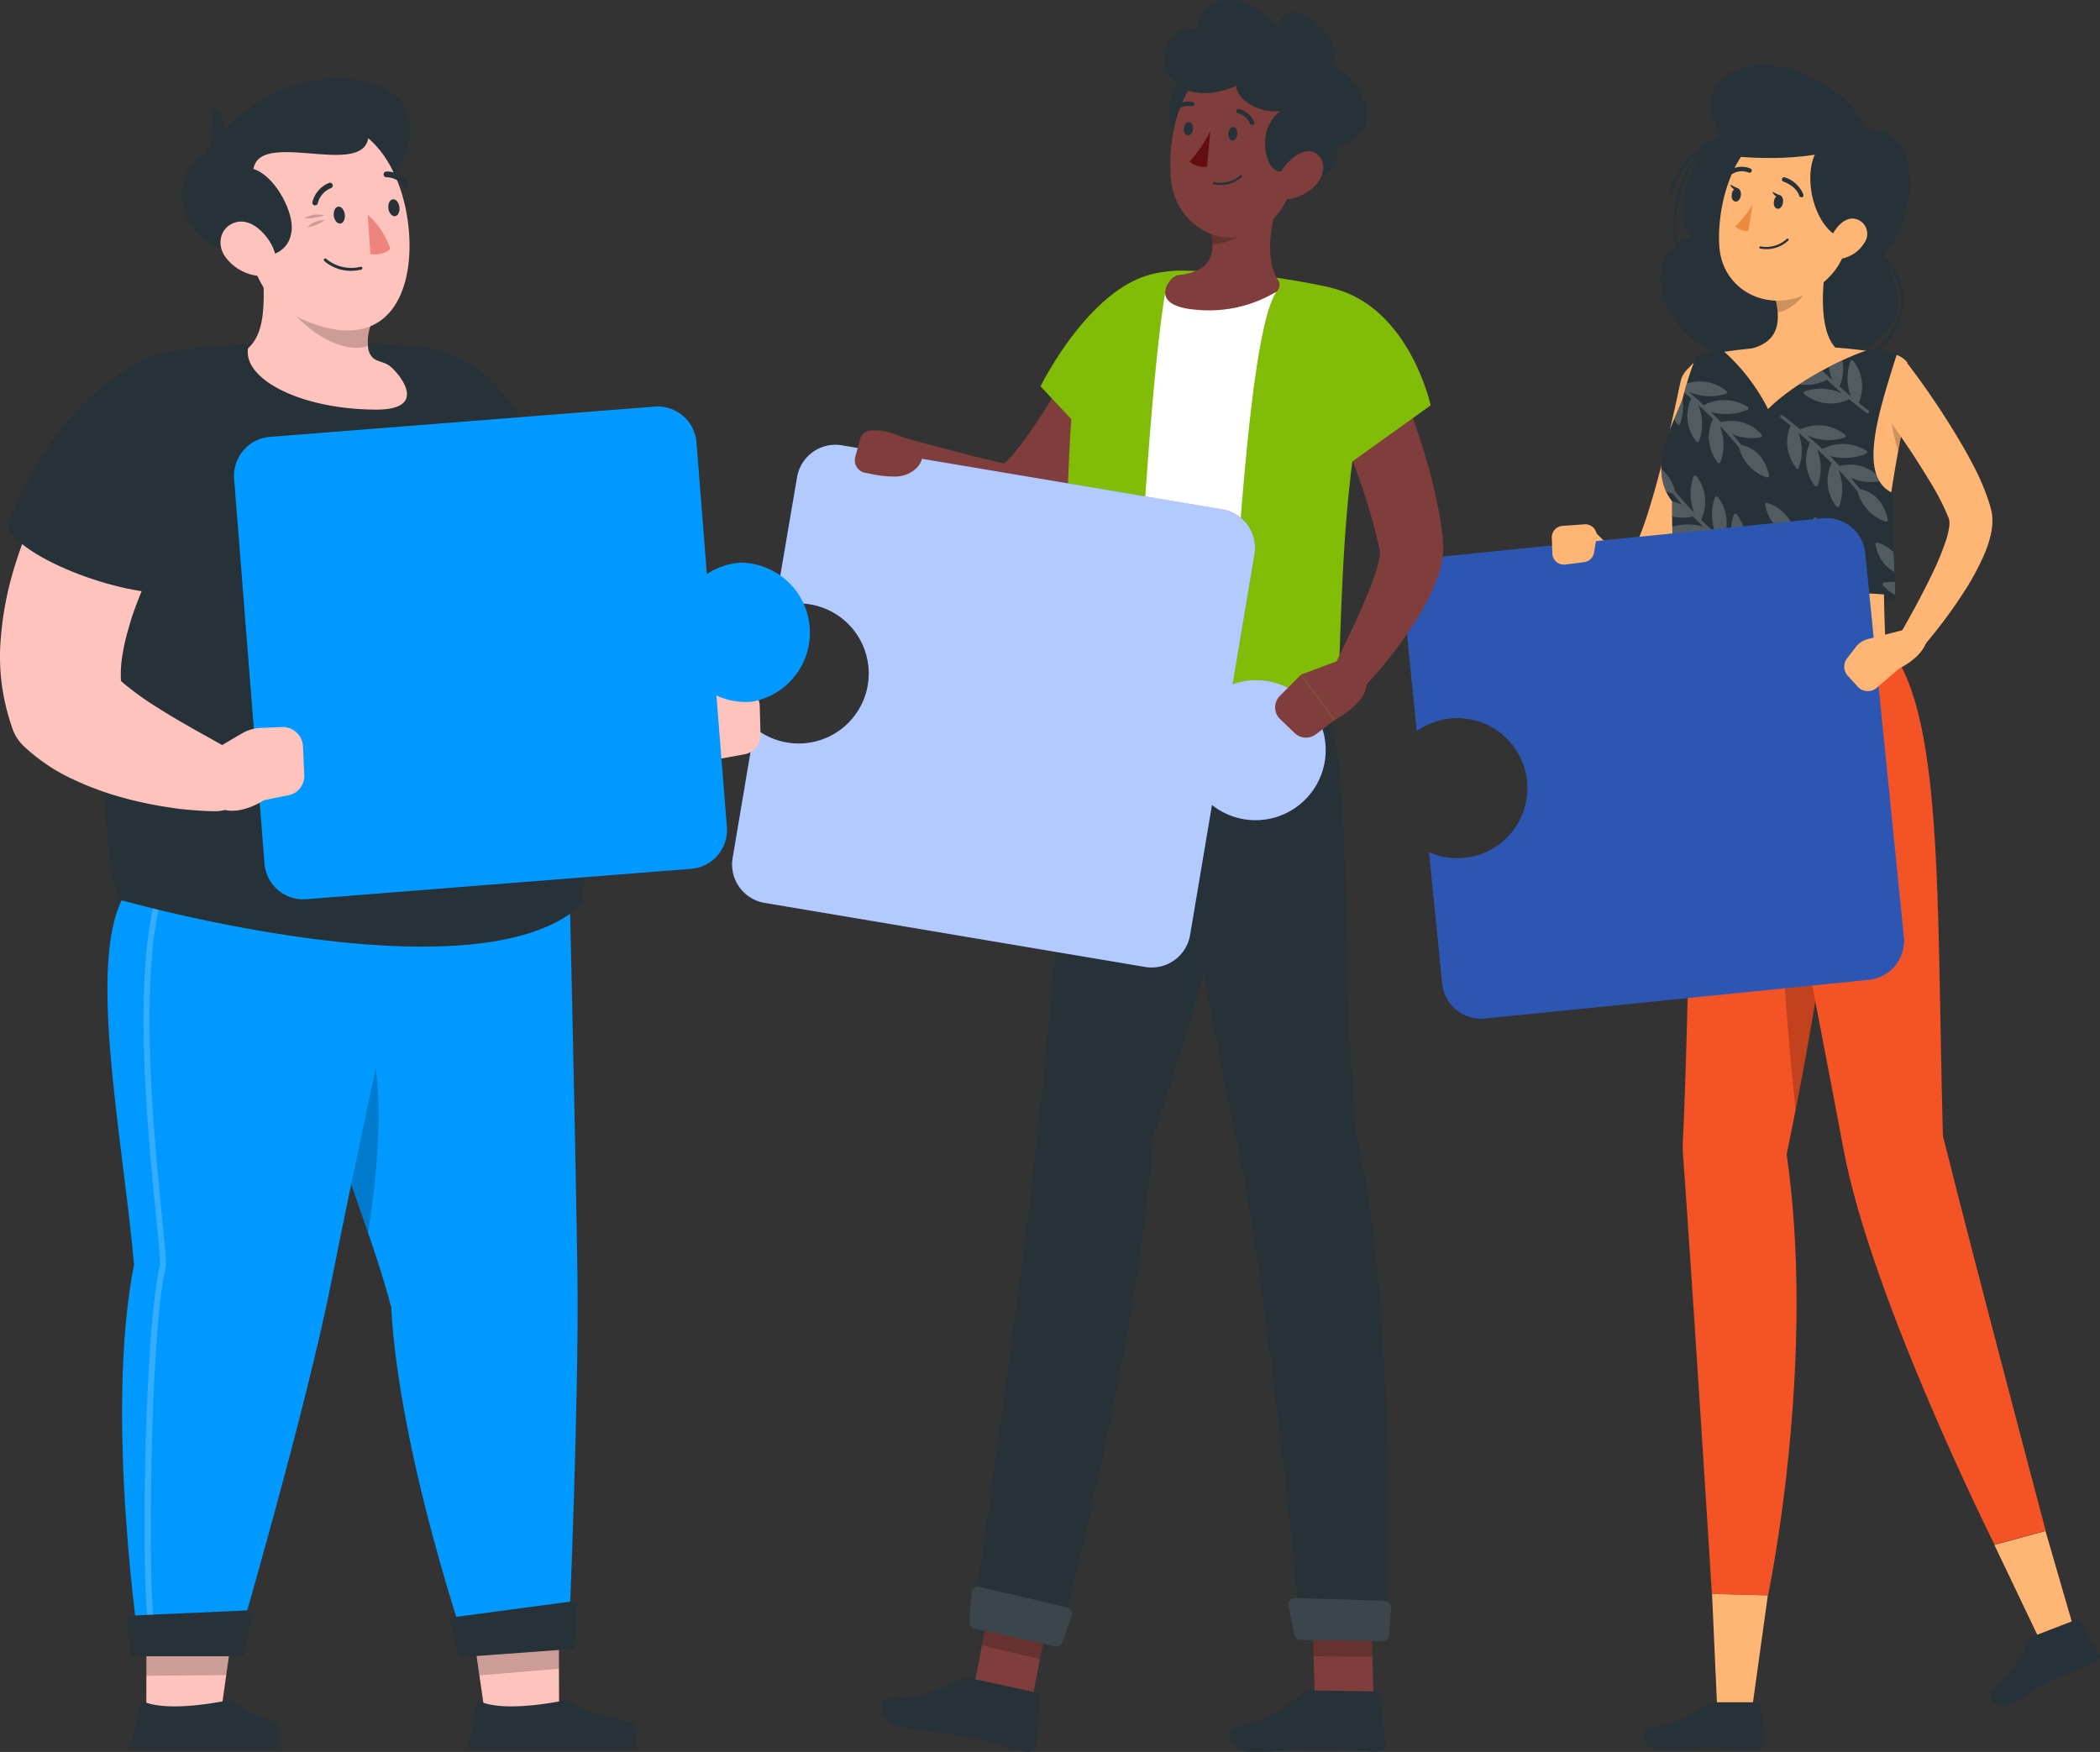 <svg xmlns="http://www.w3.org/2000/svg" xmlns:xlink="http://www.w3.org/1999/xlink" width="366.245" height="305.583" viewBox="0 0 366.245 305.583">
  <rect x="0" y="0" width="366.245" height="305.583" fill="#333333" stroke="none"/>
  <defs>
    <clipPath id="clip-path">
      <path id="Tracé_347" data-name="Tracé 347" d="M361.31,180.78a55.156,55.156,0,0,1,2.38-7.41,29.9,29.9,0,0,1,4.69-1,34.127,34.127,0,0,1,7.84,10.18c4.29-4.34,12.5-8.73,17.5-10.33a13.452,13.452,0,0,1,5,.63c-3.41,10.76-6.89,21.58-.72,24.36-.11,5.11.18,11.45.44,17.86-5.83-.64-28.95-1.75-38.34.31-.48-6.5-.65-12-.62-16.75C355.11,193.06,359.49,185.48,361.31,180.78Z" fill="none"/>
    </clipPath>
  </defs>
  <g id="team-img" transform="translate(-67.863 -111.192)">
    <g id="freepik--character-3--inject-6">
      <path id="Tracé_310" data-name="Tracé 310" d="M367.9,135.37c-6,3.28-8,13-5.19,17.23-10.4,3.12-5,21,12,22s29.94-5.21,21.59-18.47c8.26-11.13,4.46-23.56-2.78-22.19C385.75,118.37,359.73,118.83,367.9,135.37Z" fill="#263238"/>
      <path id="Tracé_311" data-name="Tracé 311" d="M386,175.8a14.506,14.506,0,0,1-7.44-2.08.26.26,0,1,1,.177-.489.257.257,0,0,1,.083.049,14.1,14.1,0,0,0,18.13-3.14c2.73-3.38,4-8.8-.77-13.86a.255.255,0,0,1,.37-.35c4.94,5.3,3.65,11,.79,14.53A14.817,14.817,0,0,1,386,175.8Z" fill="#263238"/>
      <path id="Tracé_312" data-name="Tracé 312" d="M360.83,155.92a.25.25,0,0,1-.23-.17c-2.66-7.62.9-17.85,7.19-20.65a.27.27,0,0,1,.33.13.25.25,0,0,1-.129.329h0c-6.08,2.7-9.51,12.62-6.92,20a.25.25,0,0,1-.154.318l-.006,0Z" fill="#263238"/>
      <path id="Tracé_313" data-name="Tracé 313" d="M359.2,144.91h-.09a.26.26,0,0,1-.15-.32c1.8-4.77,5.2-8.4,8.86-9.48a.25.25,0,1,1,.14.48c-3.51,1-6.78,4.55-8.53,9.18A.252.252,0,0,1,359.2,144.91Z" fill="#263238"/>
      <path id="Tracé_314" data-name="Tracé 314" d="M373.2,410.91l-5.78.01-.97-21.71,9.73.24Z" fill="#ffb573"/>
      <path id="Tracé_315" data-name="Tracé 315" d="M363.15,223.57s-.51,60.25-1.78,86.48a18.276,18.276,0,0,0,0,2.34c1.9,26.29,5.05,76.82,5.05,76.82l9.79.25s8.53-40.35,3.25-76.9c8.49-41.34,13.06-78.23,5.37-89Z" fill="#f35325"/>
      <path id="Tracé_316" data-name="Tracé 316" d="M379.55,247.5c-3,10.06-.08,42.4,1.47,57.32,2.11-10.78,3.91-21.15,5.24-30.71Z" opacity="0.2" style="isolation: isolate"/>
      <path id="Tracé_317" data-name="Tracé 317" d="M366.77,408.11h7.51a.62.62,0,0,1,.64.56l.76,6.15a1.43,1.43,0,0,1-1.4,1.46h-.03c-3.31,0-4.89-.24-9.06-.23-2.57,0-4.12.26-7.67.26s-3.55-3.4-2.06-3.71c6.69-1.39,7.55-2.16,9.88-4A2.329,2.329,0,0,1,366.77,408.11Z" fill="#263238"/>
      <path id="Tracé_318" data-name="Tracé 318" d="M369.24,179.23c-.37,2.07-.79,4-1.24,6s-.91,4-1.44,6c-1.05,4-2.14,7.92-3.58,11.88a55.9,55.9,0,0,1-2.52,6,23.709,23.709,0,0,1-1.83,3.11c-.2.27-.38.53-.64.83a6.58,6.58,0,0,1-.83.88,6.835,6.835,0,0,1-2.7,1.57,6.492,6.492,0,0,1-3.26.13,7.823,7.823,0,0,1-2.4-1,11.981,11.981,0,0,1-2.94-2.66,21.5,21.5,0,0,1-3.35-5.86,2.1,2.1,0,0,1,3.45-2.24l.12.13a36.3,36.3,0,0,0,4,3.64,6.889,6.889,0,0,0,1.83,1c.24.06.41.06.43,0s-.14-.1-.28-.09-.23.06-.19,0a2.039,2.039,0,0,1,.16-.25,2.429,2.429,0,0,0,.26-.39,16.367,16.367,0,0,0,1.1-2.15,55.091,55.091,0,0,0,1.92-5.24c1.14-3.66,2.18-7.47,3.08-11.3s1.79-7.74,2.59-11.56h0a4.19,4.19,0,0,1,8.22,1.6Z" fill="#ffb573"/>
      <path id="Tracé_319" data-name="Tracé 319" d="M360.15,215.39c0,2.46,38.34,2.94,38.34-.31l-19.59-5-18.75,5.31" fill="#263238"/>
      <path id="Tracé_320" data-name="Tracé 320" d="M367.19,172.78a87.348,87.348,0,0,1,30.51.3,4.379,4.379,0,0,1,3.641,5.011c-.014.09-.031.18-.051.269-5.42,24.27-5.11,32.43-4.59,45.21H363.16c-1.68-21.32-2.57-33.49-2.79-40.4C360.19,177.9,362,173.55,367.19,172.78Z" fill="#ffb573"/>
      <path id="Tracé_321" data-name="Tracé 321" d="M397.6,179.83a26.23,26.23,0,0,0,1.32,10c.43-2.31.93-4.79,1.5-7.5Z" opacity="0.2" style="isolation: isolate"/>
      <path id="Tracé_322" data-name="Tracé 322" d="M386.69,155.06c-1,4.85-1.91,13.76,1.49,17,0,0-1.33,4.93-10.35,4.93-9.93,0-4.75-4.93-4.75-4.93,5.42-1.3,5.28-5.32,4.34-9.09Z" fill="#ffb573"/>
      <path id="Tracé_323" data-name="Tracé 323" d="M382.91,158.29,377.42,163a15.914,15.914,0,0,1,.47,2.68c2.07-.3,4.91-2.57,5.13-4.74A7.4,7.4,0,0,0,382.91,158.29Z" opacity="0.2" style="isolation: isolate"/>
      <path id="Tracé_324" data-name="Tracé 324" d="M391.93,146.64c-1.86,7.91-2.47,11.3-7.21,14.71-7.12,5.14-16.44,1.14-17-7.17-.5-7.47,2.61-19.16,11-21a11.089,11.089,0,0,1,13.21,13.46Z" fill="#ffb573"/>
      <path id="Tracé_325" data-name="Tracé 325" d="M388.91,134.74c-8.38.93-5.83,16.55.47,18.06C396.76,149.19,401.31,135.48,388.91,134.74Z" fill="#263238"/>
      <path id="Tracé_326" data-name="Tracé 326" d="M429.93,396.61l-5.79,1.76-8.45-17.7,8.91-2.43Z" fill="#ffb573"/>
      <path id="Tracé_327" data-name="Tracé 327" d="M422.47,396.6l7.44-2.88a.59.59,0,0,1,.72.25l3.33,5.62a1.121,1.121,0,0,1-.418,1.528,1.11,1.11,0,0,1-.152.072c-2.61,1-3.87,1.51-7.14,2.78-2,.78-5.14,3.38-7.92,4.45s-4-1.47-3-2.35a23.651,23.651,0,0,0,6.24-8.63A1.551,1.551,0,0,1,422.47,396.6Z" fill="#263238"/>
      <path id="Tracé_328" data-name="Tracé 328" d="M372.36,223.57s12.33,63.07,17,88c4.83,26,26.35,69.06,26.35,69.06l8.93-2.44s-12.23-46.06-17.93-68.89c-1.12-41.34.2-75-10-85.77Z" fill="#f35325"/>
      <path id="Tracé_329" data-name="Tracé 329" d="M378.81,146.59c-.11.65-.54,1.12-1,1s-.68-.66-.57-1.31.55-1.12,1-1.05S378.93,145.94,378.81,146.59Z" fill="#263238"/>
      <path id="Tracé_330" data-name="Tracé 330" d="M371.46,145.34c-.11.65-.55,1.12-1,1s-.68-.65-.57-1.31.55-1.12,1-1S371.57,144.69,371.46,145.34Z" fill="#263238"/>
      <path id="Tracé_331" data-name="Tracé 331" d="M371.07,144.1l-1.49-.72S370.18,144.74,371.07,144.1Z" fill="#263238"/>
      <path id="Tracé_332" data-name="Tracé 332" d="M373.52,146.9a17.851,17.851,0,0,1-3,3.76,2.862,2.862,0,0,0,2.24.83Z" fill="#ed893e"/>
      <path id="Tracé_333" data-name="Tracé 333" d="M375.86,154.64a5.593,5.593,0,0,1-1-.09.19.19,0,0,1-.161-.215v-.005a.2.2,0,0,1,.22-.16,5.258,5.258,0,0,0,4.55-1.3.191.191,0,0,1,.268-.012l.012.012a.2.2,0,0,1,0,.27A5.46,5.46,0,0,1,375.86,154.64Z" fill="#263238"/>
      <path id="Tracé_334" data-name="Tracé 334" d="M393.07,153.46a6,6,0,0,1-3.61,2.75c-2,.51-3-1.3-2.38-3.18.53-1.69,2.23-4,4.24-3.69a2.681,2.681,0,0,1,1.75,4.12Z" fill="#ffb573"/>
      <path id="Tracé_335" data-name="Tracé 335" d="M382,145.59a.38.38,0,0,1-.36-.27c-.53-1.71-2.72-2.45-2.74-2.45a.381.381,0,0,1-.256-.473l.006-.017a.381.381,0,0,1,.473-.256l.017.006a5.2,5.2,0,0,1,3.24,3,.391.391,0,0,1-.256.489h0Z" fill="#263238"/>
      <path id="Tracé_336" data-name="Tracé 336" d="M369.82,141.56a.383.383,0,0,1-.18-.72,3.86,3.86,0,0,1,3.53-.24.387.387,0,0,1-.35.69h0a3.119,3.119,0,0,0-2.8.22A.351.351,0,0,1,369.82,141.56Z" fill="#263238"/>
      <path id="Tracé_337" data-name="Tracé 337" d="M400.44,174.47c2.85,3.73,5.44,7.5,7.9,11.48,1.22,2,2.42,4,3.52,6.13a40.511,40.511,0,0,1,2.95,6.91c.11.32.19.69.28,1l.07.29.09.42a7.74,7.74,0,0,1,.08.79,10.325,10.325,0,0,1-.19,2.59,19.726,19.726,0,0,1-1.27,3.93,45.472,45.472,0,0,1-3.48,6.42,86.493,86.493,0,0,1-8.51,11.11,2.08,2.08,0,0,1-3.35-2.43v-.05c2.21-3.85,4.4-7.81,6.29-11.73a49.282,49.282,0,0,0,2.41-5.83,12.623,12.623,0,0,0,.6-2.61,2.824,2.824,0,0,0,0-.79v-.06h0v-.12c-.07-.2-.12-.38-.21-.59a41.271,41.271,0,0,0-2.74-5.43c-1.1-1.85-2.27-3.7-3.47-5.55-2.44-3.66-5-7.34-7.6-10.9h0a4.19,4.19,0,0,1,6.72-5Z" fill="#ffb573"/>
      <path id="Tracé_338" data-name="Tracé 338" d="M378.43,145.35l-1.49-.72S377.53,146,378.43,145.35Z" fill="#263238"/>
      <path id="Tracé_339" data-name="Tracé 339" d="M361.31,180.78a55.156,55.156,0,0,1,2.38-7.41,29.9,29.9,0,0,1,4.69-1,34.127,34.127,0,0,1,7.84,10.18c4.29-4.34,12.5-8.73,17.5-10.33a13.452,13.452,0,0,1,5,.63c-3.41,10.76-6.89,21.58-.72,24.36-.11,5.11.18,11.45.44,17.86-5.83-.64-28.95-1.75-38.34.31-.48-6.5-.65-12-.62-16.75C355.11,193.06,359.49,185.48,361.31,180.78Z" fill="#263238"/>
      <g id="Groupe_268" data-name="Groupe 268">
        <g id="Groupe_267" data-name="Groupe 267" clip-path="url(#clip-path)">
          <g id="Groupe_266" data-name="Groupe 266">
            <g id="Groupe_265" data-name="Groupe 265" opacity="0.2">
              <path id="Tracé_340" data-name="Tracé 340" d="M370.5,200.79a.3.3,0,0,0-.24.18,8.9,8.9,0,0,0,.06,6.14c-.69-.58-1.37-1.15-2-1.73a7.181,7.181,0,0,0-.86-7.48.31.31,0,0,0-.27-.12.28.28,0,0,0-.24.18,8.839,8.839,0,0,0,.13,6.3c-.9-.82-1.76-1.64-2.55-2.43h0a7.161,7.161,0,0,0-.81-7.57.31.31,0,0,0-.27-.12.28.28,0,0,0-.24.18,8.92,8.92,0,0,0,.13,6.31c-1.37-1.43-2.51-2.73-3.36-3.81a7.379,7.379,0,0,0-4.87-5.21.311.311,0,0,0-.359.252.322.322,0,0,0,0,.1c.9,4.43,4.16,5.2,4.82,5.31.47.59,1,1.24,1.64,1.94a8.468,8.468,0,0,0-5-.6.281.281,0,0,0-.21.21.31.31,0,0,0,.06.29,7,7,0,0,0,7.06,2.15c.56.58,1.16,1.17,1.79,1.78a9.684,9.684,0,0,0-6.41.38.3.3,0,0,0-.124.406.3.3,0,0,0,.124.124,7.688,7.688,0,0,0,7.66.27c.84.79,1.73,1.58,2.65,2.37a9.118,9.118,0,0,0-6.51-.38.311.311,0,0,0-.19.24.332.332,0,0,0,.11.28,7.34,7.34,0,0,0,7.61,1l.08-.05a.229.229,0,0,0,.06-.12l1.13.92h0a.282.282,0,0,0,.14.1q.9.72,1.83,1.41a.3.3,0,0,0,.39,0h0a.3.3,0,0,0-.068-.419h0c-.57-.43-1.14-.86-1.69-1.31a7.191,7.191,0,0,0-.94-7.32A.3.3,0,0,0,370.5,200.79Z" fill="#fff"/>
              <path id="Tracé_341" data-name="Tracé 341" d="M360.64,185.3a.3.3,0,0,0,.24-.18,8.9,8.9,0,0,0-.06-6.14c.69.58,1.37,1.15,2,1.73a7.181,7.181,0,0,0,.86,7.48.31.31,0,0,0,.27.12.28.28,0,0,0,.24-.18,8.839,8.839,0,0,0-.13-6.3c.9.82,1.76,1.64,2.55,2.43h0a7.161,7.161,0,0,0,.81,7.57.31.31,0,0,0,.27.12.28.28,0,0,0,.24-.18,8.919,8.919,0,0,0-.13-6.31c1.37,1.43,2.51,2.73,3.36,3.81a7.381,7.381,0,0,0,4.87,5.21.311.311,0,0,0,.359-.252.323.323,0,0,0,0-.1c-.9-4.43-4.16-5.2-4.82-5.31-.47-.59-1-1.24-1.64-1.94a8.371,8.371,0,0,0,5,.59.261.261,0,0,0,.21-.2.31.31,0,0,0-.06-.29,7,7,0,0,0-7.06-2.15c-.56-.58-1.16-1.17-1.79-1.78a9.684,9.684,0,0,0,6.41-.38.3.3,0,0,0,.124-.406.3.3,0,0,0-.124-.124,7.688,7.688,0,0,0-7.66-.27c-.84-.79-1.73-1.58-2.65-2.37a9.118,9.118,0,0,0,6.51.38.3.3,0,0,0,.08-.52,7.34,7.34,0,0,0-7.61-1l-.08.05a.228.228,0,0,0-.06.12l-1.13-.92h0a.282.282,0,0,0-.14-.1q-.9-.72-1.83-1.41a.3.3,0,0,0-.39,0h0a.31.31,0,0,0,.06.42c.58.43,1.15.86,1.7,1.31a7.191,7.191,0,0,0,.94,7.32A.3.3,0,0,0,360.64,185.3Z" fill="#fff"/>
              <path id="Tracé_342" data-name="Tracé 342" d="M391.47,208.09a.32.32,0,0,0-.24.17,9,9,0,0,0,.06,6.14c-.69-.57-1.37-1.15-2-1.73a7.161,7.161,0,0,0-.86-7.47.3.3,0,0,0-.51.05,8.92,8.92,0,0,0,.13,6.31c-.9-.83-1.76-1.64-2.55-2.43h0a7.119,7.119,0,0,0-.81-7.56.279.279,0,0,0-.27-.12.312.312,0,0,0-.24.17,8.92,8.92,0,0,0,.13,6.31c-1.37-1.42-2.51-2.73-3.36-3.81a7.422,7.422,0,0,0-4.87-5.21.3.3,0,0,0-.27.08.32.32,0,0,0-.09.28c.9,4.42,4.17,5.19,4.82,5.3.47.59,1,1.25,1.64,1.95a8.461,8.461,0,0,0-5-.6.3.3,0,0,0-.21.21.289.289,0,0,0,.06.28,6.931,6.931,0,0,0,7.06,2.15c.56.58,1.16,1.18,1.79,1.79a9.622,9.622,0,0,0-6.41.38.331.331,0,0,0-.16.26.291.291,0,0,0,.15.26,7.7,7.7,0,0,0,7.66.28c.84.78,1.73,1.57,2.65,2.37a9.118,9.118,0,0,0-6.51-.38.311.311,0,0,0-.19.24.291.291,0,0,0,.12.27,7.34,7.34,0,0,0,7.61,1l.07-.06a.411.411,0,0,0,.07-.11l1.13.92h0a.263.263,0,0,0,.13.1c.6.48,1.21.95,1.83,1.42a.3.3,0,0,0,.39,0h0a.3.3,0,0,0-.06-.42c-.58-.43-1.14-.87-1.7-1.31a7.179,7.179,0,0,0-.93-7.32A.311.311,0,0,0,391.47,208.09Z" fill="#fff"/>
              <path id="Tracé_343" data-name="Tracé 343" d="M410.7,215a.28.28,0,0,0-.24.18,8.893,8.893,0,0,0,.05,6.14c-.69-.58-1.36-1.16-2-1.73a7.169,7.169,0,0,0-.85-7.48.3.3,0,0,0-.52.06,8.892,8.892,0,0,0,.13,6.3c-.9-.82-1.75-1.64-2.54-2.43h0a7.161,7.161,0,0,0-.81-7.57.31.31,0,0,0-.27-.12.28.28,0,0,0-.24.18,8.871,8.871,0,0,0,.13,6.31c-1.37-1.43-2.52-2.73-3.36-3.81a7.381,7.381,0,0,0-4.87-5.21.3.3,0,0,0-.36.35c.9,4.43,4.16,5.2,4.82,5.31.46.59,1,1.24,1.64,1.94a8.5,8.5,0,0,0-5-.6.319.319,0,0,0-.21.21.31.31,0,0,0,.07.29,7,7,0,0,0,7.05,2.15c.57.58,1.16,1.17,1.79,1.78a9.655,9.655,0,0,0-6.4.38.291.291,0,0,0-.16.26.32.32,0,0,0,.14.27,7.741,7.741,0,0,0,7.67.27q1.26,1.181,2.64,2.37a9.118,9.118,0,0,0-6.51-.38.281.281,0,0,0-.18.24.332.332,0,0,0,.11.28,7.349,7.349,0,0,0,7.61,1,.165.165,0,0,0,.07,0,.189.189,0,0,0,.07-.12l1.13.92h0a.319.319,0,0,0,.13.1q.9.72,1.83,1.41a.3.3,0,0,0,.39,0h0a.29.29,0,0,0-.044-.408l-.016-.012-1.7-1.31a7.179,7.179,0,0,0-.93-7.32A.309.309,0,0,0,410.7,215Z" fill="#fff"/>
              <path id="Tracé_344" data-name="Tracé 344" d="M366.73,216.13a.29.29,0,0,0-.24.17,8.893,8.893,0,0,0,.05,6.14c-.69-.57-1.36-1.15-2-1.73a7.169,7.169,0,0,0-.85-7.48.31.31,0,0,0-.436-.046.321.321,0,0,0-.084.106,8.92,8.92,0,0,0,.13,6.31c-.9-.83-1.75-1.64-2.54-2.43h0a7.161,7.161,0,0,0-.81-7.57.28.28,0,0,0-.27-.11.269.269,0,0,0-.24.17,8.871,8.871,0,0,0,.13,6.31,49.594,49.594,0,0,1-3.36-3.81,7.422,7.422,0,0,0-4.87-5.21.319.319,0,0,0-.28.08.34.34,0,0,0-.08.27c.9,4.43,4.16,5.2,4.82,5.31.46.59,1,1.24,1.64,2a8.343,8.343,0,0,0-5-.6.3.3,0,0,0-.21.2.31.31,0,0,0,.07.29,6.91,6.91,0,0,0,7.05,2.15c.57.58,1.16,1.18,1.79,1.79a9.544,9.544,0,0,0-6.4.38.28.28,0,0,0-.16.25.308.308,0,0,0,.14.27,7.72,7.72,0,0,0,7.67.28c.84.78,1.72,1.57,2.64,2.36a9.112,9.112,0,0,0-6.51-.37.281.281,0,0,0-.18.23.312.312,0,0,0,.11.28,7.349,7.349,0,0,0,7.61,1,.165.165,0,0,0,.07,0,.188.188,0,0,0,.07-.11l1.13.92h0a.319.319,0,0,0,.13.1c.61.48,1.21.95,1.83,1.42a.3.3,0,0,0,.39,0h0a.29.29,0,0,0-.044-.408l-.016-.012-1.7-1.31a7.2,7.2,0,0,0-.93-7.33A.281.281,0,0,0,366.73,216.13Z" fill="#fff"/>
              <path id="Tracé_345" data-name="Tracé 345" d="M390.83,174a.311.311,0,0,0-.24.18,9,9,0,0,0,.06,6.14c-.69-.58-1.37-1.15-2-1.73a7.181,7.181,0,0,0-.86-7.48.31.31,0,0,0-.27-.12.28.28,0,0,0-.24.18,8.892,8.892,0,0,0,.13,6.3c-.9-.82-1.76-1.64-2.55-2.43h0a7.161,7.161,0,0,0-.81-7.57.3.3,0,0,0-.27-.12.28.28,0,0,0-.24.18,8.92,8.92,0,0,0,.13,6.31c-1.37-1.43-2.51-2.73-3.36-3.81a7.381,7.381,0,0,0-4.87-5.21.311.311,0,0,0-.359.252.323.323,0,0,0,0,.1c.9,4.43,4.17,5.2,4.82,5.31.47.59,1,1.24,1.64,1.94a8.46,8.46,0,0,0-5-.6.32.32,0,0,0-.21.21.31.31,0,0,0,.06.29,7,7,0,0,0,7.06,2.15c.56.58,1.16,1.17,1.79,1.78a9.684,9.684,0,0,0-6.41.38.331.331,0,0,0-.16.26.313.313,0,0,0,.15.27,7.688,7.688,0,0,0,7.66.27c.84.79,1.73,1.58,2.65,2.37a9.118,9.118,0,0,0-6.51-.38.3.3,0,0,0-.07.52,7.331,7.331,0,0,0,7.6,1l.08-.05a.229.229,0,0,0,.06-.12l1.13.92h0a.326.326,0,0,0,.14.1q.9.72,1.83,1.41a.3.3,0,0,0,.39,0h0a.3.3,0,0,0-.06-.42c-.58-.43-1.14-.86-1.7-1.31a7.179,7.179,0,0,0-.93-7.32A.327.327,0,0,0,390.83,174Z" fill="#fff"/>
              <path id="Tracé_346" data-name="Tracé 346" d="M381.33,193a.29.29,0,0,0,.24-.17,8.893,8.893,0,0,0-.05-6.14c.69.57,1.36,1.15,2,1.73a7.169,7.169,0,0,0,.85,7.48.31.31,0,0,0,.436.046.321.321,0,0,0,.084-.106,8.92,8.92,0,0,0-.13-6.31q1.35,1.24,2.55,2.43h0a7.161,7.161,0,0,0,.81,7.57.31.31,0,0,0,.436.046.321.321,0,0,0,.084-.106,8.872,8.872,0,0,0-.14-6.31,49.59,49.59,0,0,1,3.36,3.81,7.411,7.411,0,0,0,4.88,5.21.3.3,0,0,0,.27-.08.319.319,0,0,0,.08-.28c-.89-4.42-4.16-5.19-4.82-5.3-.46-.59-1-1.24-1.64-2a8.343,8.343,0,0,0,5,.6.3.3,0,0,0,.21-.2.31.31,0,0,0-.07-.29,6.91,6.91,0,0,0-7.05-2.15c-.56-.58-1.16-1.18-1.79-1.79a9.544,9.544,0,0,0,6.4-.38.291.291,0,0,0,.16-.26.282.282,0,0,0-.14-.26,7.72,7.72,0,0,0-7.67-.28c-.84-.78-1.72-1.57-2.64-2.36a9.16,9.16,0,0,0,6.51.37.281.281,0,0,0,.18-.23.292.292,0,0,0-.11-.28,7.32,7.32,0,0,0-7.61-1,.166.166,0,0,0-.07,0,.411.411,0,0,0-.07.11l-1.13-.92h0a.263.263,0,0,0-.13-.1c-.6-.48-1.21-1-1.83-1.42a.3.3,0,0,0-.39,0h0a.3.3,0,0,0,.06.42l1.7,1.31a7.2,7.2,0,0,0,.93,7.33A.31.31,0,0,0,381.33,193Z" fill="#fff"/>
            </g>
          </g>
        </g>
      </g>
      <path id="Tracé_348" data-name="Tracé 348" d="M385.72,201.6l-67,6.76a6.78,6.78,0,0,0-6.06,7.42l2.3,22.91a12.23,12.23,0,1,1,2.14,21.17l2.31,22.91a6.8,6.8,0,0,0,7.42,6.07l67-6.75a6.809,6.809,0,0,0,6.07-7.43l-6.75-67A6.81,6.81,0,0,0,385.72,201.6Z" fill="#407bff"/>
      <path id="Tracé_349" data-name="Tracé 349" d="M385.72,201.6l-67,6.76a6.78,6.78,0,0,0-6.06,7.42l2.3,22.91a12.23,12.23,0,1,1,2.14,21.17l2.31,22.91a6.8,6.8,0,0,0,7.42,6.07l67-6.75a6.809,6.809,0,0,0,6.07-7.43l-6.75-67A6.81,6.81,0,0,0,385.72,201.6Z" opacity="0.3" style="isolation: isolate"/>
      <path id="Tracé_350" data-name="Tracé 350" d="M404,222.15l-3.1-1.35-7.28,1.86a3.9,3.9,0,0,0-2.1,1.39l-1.54,2a2.37,2.37,0,0,0,.13,3l1.74,1.92a2.38,2.38,0,0,0,3.31.2l3.95-3.39S403.87,225.55,404,222.15Z" fill="#ffb573"/>
      <path id="Tracé_351" data-name="Tracé 351" d="M340.89,209.66l3.22-.41a2,2,0,0,0,1.75-1.67l.44-2.56a2,2,0,0,0-2.15-2.37l-3.76.27a2,2,0,0,0-1.89,2.1l.1,2.7a2,2,0,0,0,2.038,1.961A2.107,2.107,0,0,0,340.89,209.66Z" fill="#ffb573"/>
      <path id="Tracé_352" data-name="Tracé 352" d="M391,136.17c-7.94,4-21.89,2.16-21.89,2.16S376.89,125.61,391,136.17Z" fill="#263238"/>
    </g>
    <g id="freepik--character-2--inject-6">
      <path id="Tracé_353" data-name="Tracé 353" d="M251.28,389.89l-3.99,20.77-10.1-2.44,3.99-20.77Z" fill="#7f3e3b"/>
      <path id="Tracé_354" data-name="Tracé 354" d="M237.51,404l11.23,2.44a.71.71,0,0,1,.57.77l-.78,8.25a1.5,1.5,0,0,1-1.674,1.3,1.286,1.286,0,0,1-.136-.023c-3.53-.83-4.58-1.35-9.05-2.32-5.21-1.15-7.06-.84-13.18-2.18-3.7-.81-3.53-4.69-1.87-4.7a24.857,24.857,0,0,0,12.49-3.33A3.269,3.269,0,0,1,237.51,404Z" fill="#263238"/>
      <path id="Tracé_355" data-name="Tracé 355" d="M251.29,389.9l-2.06,10.7-10.11-2.44,2.06-10.71Z" opacity="0.2" style="isolation: isolate"/>
      <path id="Tracé_356" data-name="Tracé 356" d="M268.86,309.9c11.85-34.86,21.23-76,21.23-76l-33.8-2.14s-5,53.38-7.58,78c-2.7,25.58-11.09,83.33-11.09,83.33l15.25,3.09S267.17,341.8,268.86,309.9Z" fill="#263238"/>
      <path id="Tracé_357" data-name="Tracé 357" d="M274.5,253.3l8.2,10.14c-2.09,7.83-4.53,16.63-7.21,25.62A176.807,176.807,0,0,1,274.5,253.3Z" fill="#263238" opacity="0.2" style="isolation: isolate"/>
      <path id="Tracé_358" data-name="Tracé 358" d="M237.84,395.26l14,3.06a1.16,1.16,0,0,0,1.35-.76l1.54-4.51a1.151,1.151,0,0,0-.707-1.465,1.023,1.023,0,0,0-.123-.035L238.71,388a1.16,1.16,0,0,0-1.4.862,1.048,1.048,0,0,0-.024.138l-.35,5A1.161,1.161,0,0,0,237.84,395.26Z" fill="#263238"/>
      <path id="Tracé_359" data-name="Tracé 359" d="M237.84,395.26l14,3.06a1.16,1.16,0,0,0,1.35-.76l1.54-4.51a1.151,1.151,0,0,0-.707-1.465,1.023,1.023,0,0,0-.123-.035L238.71,388a1.16,1.16,0,0,0-1.4.862,1.048,1.048,0,0,0-.024.138l-.35,5A1.161,1.161,0,0,0,237.84,395.26Z" fill="#fff" opacity="0.1" style="isolation: isolate"/>
      <path id="Tracé_360" data-name="Tracé 360" d="M306.88,389.17l.63,21.43-10.25-.14-.63-21.43Z" fill="#7f3e3b"/>
      <path id="Tracé_361" data-name="Tracé 361" d="M297,406.06l10.9.16a.71.71,0,0,1,.71.64l.88,8.24a1.5,1.5,0,0,1-1.375,1.615,1.4,1.4,0,0,1-.145.005c-3.62-.11-4.76-.41-9.33-.48-5.34-.09-6.49.58-12.75.49-3.79-.06-4.4-3.9-2.78-4.24a24.922,24.922,0,0,0,11.59-5.74A3.261,3.261,0,0,1,297,406.06Z" fill="#263238"/>
      <path id="Tracé_362" data-name="Tracé 362" d="M306.89,389.18l.32,11.04-10.26-.14-.32-11.05Z" opacity="0.2" style="isolation: isolate"/>
      <path id="Tracé_363" data-name="Tracé 363" d="M304.33,309.19c-2.9-36.67-.45-56.45-4.71-74.66l-30.76-1.91s9.55,53.9,14.82,78.28,10.94,83.6,10.94,83.6l15.12.19S311.59,337.8,304.33,309.19Z" fill="#263238"/>
      <path id="Tracé_364" data-name="Tracé 364" d="M294.66,397.22l14.31.22a1.159,1.159,0,0,0,1.17-1.08l.31-4.72a1.15,1.15,0,0,0-1.056-1.237l-.064,0-15.57-.48a1.149,1.149,0,0,0-1.17,1.37l1,5A1.179,1.179,0,0,0,294.66,397.22Z" fill="#263238"/>
      <path id="Tracé_365" data-name="Tracé 365" d="M294.66,397.22l14.31.22a1.159,1.159,0,0,0,1.17-1.08l.31-4.72a1.15,1.15,0,0,0-1.056-1.237l-.064,0-15.57-.48a1.149,1.149,0,0,0-1.17,1.37l1,5A1.179,1.179,0,0,0,294.66,397.22Z" fill="#fff" opacity="0.1" style="isolation: isolate"/>
      <path id="Tracé_366" data-name="Tracé 366" d="M267.87,176.21c-1.18,2.55-2.41,4.81-3.75,7.14s-2.75,4.59-4.31,6.81a64.643,64.643,0,0,1-5.16,6.55,30.666,30.666,0,0,1-7.17,6.08l-.35.2a4.91,4.91,0,0,1-4,.44c-1.95-.63-3.84-1.34-5.69-2.1s-3.65-1.6-5.42-2.48-3.5-1.81-5.2-2.81a56.307,56.307,0,0,1-5-3.21,3.09,3.09,0,0,1,2.53-5.52h.11c1.79.43,3.64.95,5.44,1.42l5.41,1.43c1.79.49,3.59.9,5.36,1.34s3.54.78,5.28,1.14l-4.31.65a24.373,24.373,0,0,0,4-4.22c1.37-1.76,2.69-3.7,4-5.7s2.5-4.09,3.68-6.21,2.38-4.31,3.44-6.33l.06-.11a6.16,6.16,0,0,1,11,5.46Z" fill="#7f3e3b"/>
      <path id="Tracé_367" data-name="Tracé 367" d="M270.33,158.73c-11.94,1.36-21,19.85-21,19.85l12.32,13.11s5.49-6.54,11.39-14.81C279.48,167.87,279.78,157.66,270.33,158.73Z" fill="#81bc06"/>
      <path id="Tracé_368" data-name="Tracé 368" d="M268.86,161.5c4.59-1.63,25.15,1,25.15,1-4,5.16-7.34,47.89-7.71,72.45-4.37.6-21.13-.55-25-1.45C261.8,223.86,265.82,178.64,268.86,161.5Z" fill="#fff"/>
      <path id="Tracé_369" data-name="Tracé 369" d="M255.59,174.46A18.26,18.26,0,0,1,273.8,158.4a126.368,126.368,0,0,1,25.55,2.82,10,10,0,0,1,7.713,11.854q-.03.138-.063.276c-6.33,26.55-4.66,51.74-6.35,63.46a49.385,49.385,0,0,1-18.84,3s.15-10.11,1.56-27.18c1.12-13.57,3.13-45.48,7.27-50.78,0,0-14.84-2-19.43-.39-3.41,19.25-5.91,77.56-5.91,77.57-7.26-.52-10.68-4.56-10.57-5.76C253.26,209.68,254,188.29,255.59,174.46Z" fill="#81bc06"/>
      <path id="Tracé_370" data-name="Tracé 370" d="M291.17,144.93c-1.39,4-3,11.09-.43,15.07a1.53,1.53,0,0,1-.63,2.28,22.809,22.809,0,0,1-13.65,2.94c-6.45-.52-6-3.43-4.34-5.32a2.321,2.321,0,0,1,1.52-.76c6.09-.73,6.15-4.4,5.27-8Z" fill="#7f3e3b"/>
      <path id="Tracé_371" data-name="Tracé 371" d="M286.17,147.48l-7.25,3.69a11.574,11.574,0,0,1,.39,2.61c2.64,0,6.38-1.77,6.81-3.8A5.172,5.172,0,0,0,286.17,147.48Z" opacity="0.2" style="isolation: isolate"/>
      <ellipse id="Ellipse_3" data-name="Ellipse 3" cx="6.55" cy="4.89" rx="6.55" ry="4.89" transform="translate(271.256 136.821) rotate(-85.68)" fill="#263238"/>
      <path id="Tracé_372" data-name="Tracé 372" d="M295.09,134c-1.34,7.89-1.73,12.58-6.11,16.25-6.59,5.51-15.84.85-16.84-7.28-.91-7.31,1.43-19,9.41-21.36S296.43,126.1,295.09,134Z" fill="#7f3e3b"/>
      <path id="Tracé_373" data-name="Tracé 373" d="M293.37,140.67c-.1,0-.22-.13-.33-.07-3.58,2-4.74-2.3-4.52-5.16a6.8,6.8,0,0,1,2.65-4.88c-3.88.44-7.64-2.06-7.7-4.39-4.29,1.89-9.46,2-11.79-2s1-9.23,5.44-7.84c-1.8-3.22,5.81-9.66,13.78-.16.25-6.89,11.39,0,9.56,6.77,5.16,1.78,9.58,11.58.83,13.67C300.71,145.69,293.37,140.67,293.37,140.67Z" fill="#263238"/>
      <path id="Tracé_374" data-name="Tracé 374" d="M297.59,143.15a7.581,7.581,0,0,1-4.84,2.72c-2.4.27-2.93-2.17-1.7-4.39,1.11-2,3.69-4.54,5.83-3.76S299.15,141.25,297.59,143.15Z" fill="#7f3e3b"/>
      <path id="Tracé_375" data-name="Tracé 375" d="M283.65,134.59c-.06.66-.45,1.15-.88,1.11s-.73-.6-.67-1.26.45-1.14.88-1.1S283.7,133.94,283.65,134.59Z" fill="#263238"/>
      <path id="Tracé_376" data-name="Tracé 376" d="M275.9,133.73c-.06.65-.45,1.14-.88,1.1s-.72-.6-.67-1.25.45-1.15.88-1.11S276,133.07,275.9,133.73Z" fill="#263238"/>
      <path id="Tracé_377" data-name="Tracé 377" d="M278.93,134.1a23.367,23.367,0,0,1-3.61,5.28,3.792,3.792,0,0,0,3.06.89Z" fill="#630f0f"/>
      <path id="Tracé_378" data-name="Tracé 378" d="M280.4,143.45a5.378,5.378,0,0,0,4-1.39.194.194,0,0,0-.28-.27,5.15,5.15,0,0,1-4.53,1.17.18.18,0,0,0-.217.133l0,.017a.2.2,0,0,0,.15.23C279.84,143.39,280.12,143.43,280.4,143.45Z" fill="#263238"/>
      <path id="Tracé_379" data-name="Tracé 379" d="M286.21,133a.407.407,0,0,0,.19,0,.38.38,0,0,0,.194-.5l0-.009a3.889,3.889,0,0,0-2.68-2.29.385.385,0,0,0-.12.76h0a3.1,3.1,0,0,1,2.1,1.84A.41.41,0,0,0,286.21,133Z" fill="#263238"/>
      <path id="Tracé_380" data-name="Tracé 380" d="M272.65,130.54a.4.4,0,0,0,.36-.08,3.061,3.061,0,0,1,2.67-.73.379.379,0,0,0,.47-.26.39.39,0,0,0-.26-.48,3.789,3.789,0,0,0-3.39.89.38.38,0,0,0,0,.537l0,0A.359.359,0,0,0,272.65,130.54Z" fill="#263238"/>
      <path id="Tracé_381" data-name="Tracé 381" d="M309.38,172.81c.65,1.27,1.18,2.37,1.7,3.56s1,2.34,1.52,3.52c1,2.36,1.87,4.76,2.69,7.19a98.635,98.635,0,0,1,3.82,15.07l.27,2,.14,1v.68c0,.32.05.64.05,1a15.394,15.394,0,0,1-1.07,5.32,39.34,39.34,0,0,1-3.78,7.39,72.308,72.308,0,0,1-4.47,6.29,75.767,75.767,0,0,1-5,5.77,3.08,3.08,0,0,1-5-3.48v-.08c2.07-4.31,4.26-8.67,6-12.92.45-1.06.85-2.12,1.2-3.15a25.688,25.688,0,0,0,.87-2.94,5.738,5.738,0,0,0,.17-1.9h0l-.05-.2-.19-.83-.37-1.65a119.715,119.715,0,0,0-4.23-13.2c-.8-2.2-1.71-4.37-2.59-6.55-.44-1.08-.91-2.16-1.38-3.23l-1.4-3.12-.08-.18a6.15,6.15,0,1,1,11.1-5.3Z" fill="#7f3e3b"/>
      <path id="Tracé_382" data-name="Tracé 382" d="M300.38,161.5c13.32,3.36,17,20.39,17,20.39l-16.54,11.86s-4.1-4.29-5.34-14.37C294.93,174.57,297.68,161.37,300.38,161.5Z" fill="#81bc06"/>
      <path id="Tracé_383" data-name="Tracé 383" d="M302.43,226l-7.7,2.88,5.9,7.9s6.65-3.45,5.39-7.28Z" fill="#7f3e3b"/>
      <path id="Tracé_384" data-name="Tracé 384" d="M289,230a12.2,12.2,0,0,0-6.18.56l3.82-22.7a6.789,6.789,0,0,0-5.56-7.81l-66.4-11.18a6.79,6.79,0,0,0-7.8,5.55L203,217.17a12.007,12.007,0,0,1,6.18-.56,12.22,12.22,0,1,1-9.71,21.55l-3.83,22.7a6.789,6.789,0,0,0,5.56,7.81l66.4,11.18a6.8,6.8,0,0,0,7.81-5.55l3.82-22.71A12.22,12.22,0,1,0,289,230Z" fill="#407bff"/>
      <path id="Tracé_385" data-name="Tracé 385" d="M289,230a12.2,12.2,0,0,0-6.18.56l3.82-22.7a6.789,6.789,0,0,0-5.56-7.81l-66.4-11.18a6.79,6.79,0,0,0-7.8,5.55L203,217.17a12.007,12.007,0,0,1,6.18-.56,12.22,12.22,0,1,1-9.71,21.55l-3.83,22.7a6.789,6.789,0,0,0,5.56,7.81l66.4,11.18a6.8,6.8,0,0,0,7.81-5.55l3.82-22.71A12.22,12.22,0,1,0,289,230Z" fill="#fff" opacity="0.6" style="isolation: isolate"/>
      <path id="Tracé_386" data-name="Tracé 386" d="M291.13,236.64l2.53,2.42a2.84,2.84,0,0,0,3.68.22l3.29-2.47-5.9-7.9-3.65,3.66a2.84,2.84,0,0,0,0,4.016Z" fill="#7f3e3b"/>
      <path id="Tracé_387" data-name="Tracé 387" d="M217,191l.92-3.41a2.061,2.061,0,0,1,2-1.32h0a10.067,10.067,0,0,1,3.83.59l5.2,1.92-.25,2.12c-.21,1.82-2.24,3.34-4.54,3.41a19.315,19.315,0,0,1-4.59-.49l-.56-.12a2.219,2.219,0,0,1-2.058-2.371A2.27,2.27,0,0,1,217,191Z" fill="#7f3e3b"/>
    </g>
    <g id="freepik--character-1--inject-6">
      <path id="Tracé_388" data-name="Tracé 388" d="M135.09,143.93c3.33-3.87,8.34-13.92-1.08-17.76-6.95-2.84-21.7-1.39-30.17,11.8-5.79,2-7.5,14.88,5.87,17.59S135.09,143.93,135.09,143.93Z" fill="#263238"/>
      <path id="Tracé_389" data-name="Tracé 389" d="M165.3,392.08l-15.28,1.27,2.59,17.96,12.77-1.04Z" fill="#ffc3bd"/>
      <path id="Tracé_390" data-name="Tracé 390" d="M165.3,392.09l-15.29,1.27,1.46,10.06,13.88-1.15Z" opacity="0.2" style="isolation: isolate"/>
      <path id="Tracé_391" data-name="Tracé 391" d="M136.09,339.21c-6-23-21.54-50.38-11.69-72.51l42.81-.13s1.06,45.55,1.36,67C168.87,356,167,398.2,167,398.2l-17.51,1.33S137.49,365,136.09,339.21Z" fill="#09f"/>
      <path id="Tracé_392" data-name="Tracé 392" d="M148.62,400.22l18.92-1.39a.68.68,0,0,0,.62-.63l.4-7a.66.66,0,0,0-.613-.7.765.765,0,0,0-.127,0l-21,2.79a.649.649,0,0,0-.55.84l1.66,5.62A.68.68,0,0,0,148.62,400.22Z" fill="#263238"/>
      <path id="Tracé_393" data-name="Tracé 393" d="M124.25,288.47a114.685,114.685,0,0,0,.66,16.27c2.09,7.23,4.76,14.47,7.16,21.49C135.21,306.35,135.22,283.18,124.25,288.47Z" opacity="0.2" style="isolation: isolate"/>
      <path id="Tracé_394" data-name="Tracé 394" d="M108.74,393.2l-15.34.15-.02,18.1,12.82-.1Z" fill="#ffc3bd"/>
      <path id="Tracé_395" data-name="Tracé 395" d="M92.17,408.67a.73.73,0,0,1,.83-.614c.023,0,.047.008.07.014,3.85,1.53,11.15.36,13.91-.17a2.271,2.271,0,0,1,1.77.37,29.24,29.24,0,0,0,7.27,3.36,8.634,8.634,0,0,1,.4,4.61H90.56A50.393,50.393,0,0,0,92.17,408.67Z" fill="#263238"/>
      <path id="Tracé_396" data-name="Tracé 396" d="M150.92,408.67a.73.73,0,0,1,.83-.614c.023,0,.047.008.07.014,3.85,1.53,11.15.36,13.91-.17a2.271,2.271,0,0,1,1.77.37c2.94,2.08,10.78,3.36,10.78,3.36a8.553,8.553,0,0,1,.39,4.61H149.31A50.394,50.394,0,0,0,150.92,408.67Z" fill="#263238"/>
      <path id="Tracé_397" data-name="Tracé 397" d="M108.74,393.21l-15.35.14-.01,10.14,13.94-.12Z" opacity="0.2" style="isolation: isolate"/>
      <path id="Tracé_398" data-name="Tracé 398" d="M91.24,331.77c-2.08-23.23-8.6-54.52-1.2-65.2h50.1s-10.21,46.32-14.4,67.76c-4.35,22.29-16.86,65.09-16.86,65.09l-16.59.05S86,358.29,91.24,331.77Z" fill="#09f"/>
      <path id="Tracé_399" data-name="Tracé 399" d="M94.25,394.72a.51.51,0,0,1-.48-.36c-1.19-4-1-49.95,2-62.53,0-1.66-.35-4.92-.75-9.05-1.37-14-3.91-40-.12-54.75a.515.515,0,1,1,1,.25c-3.75,14.59-1.22,40.49.14,54.41.41,4.2.74,7.51.76,9.19a.566.566,0,0,1,0,.13c-2.88,11.9-3.16,58.2-2,62.07a.5.5,0,0,1-.33.62A.385.385,0,0,1,94.25,394.72Z" fill="#fff" opacity="0.2" style="isolation: isolate"/>
      <path id="Tracé_400" data-name="Tracé 400" d="M91.14,400.09h18.79a.62.62,0,0,0,.63-.52l1.24-6.67a.691.691,0,0,0-.559-.8.743.743,0,0,0-.141-.01L90.64,393a.63.63,0,0,0-.613.647l0,.043.42,5.76A.7.7,0,0,0,91.14,400.09Z" fill="#263238"/>
      <path id="Tracé_401" data-name="Tracé 401" d="M157.16,185.66c1,4,1.92,8,2.81,12s1.73,8,2.51,12l1.2,6,1.12,6c.77,4,1.45,8.06,2.15,12.1l-1.63-3.65a3.384,3.384,0,0,0,1.33,1.84,11.393,11.393,0,0,0,4.24,1.75,32.37,32.37,0,0,0,6.16.81c1.11.06,2.25.1,3.4.08h3.34l1.42.1a5.52,5.52,0,0,1,2.28,10.36c-.8.44-1.37.77-2.05,1.12s-1.31.65-2,1c-1.34.58-2.71,1.13-4.13,1.59a42.162,42.162,0,0,1-4.39,1.18,41.2,41.2,0,0,1-4.73.66,29.727,29.727,0,0,1-5.15-.08,22.953,22.953,0,0,1-5.58-1.18,23.291,23.291,0,0,1-5.71-2.82,22.718,22.718,0,0,1-4.92-4.63,7.264,7.264,0,0,1-1.32-2.54l-.31-1.11c-1.1-3.94-2.23-7.87-3.27-11.83l-1.59-5.92-1.51-5.94c-1-4-2-7.94-2.91-11.92s-1.82-8-2.61-12h0a11.2,11.2,0,0,1,21.84-4.94Z" fill="#ffc3bd"/>
      <path id="Tracé_402" data-name="Tracé 402" d="M183.09,235.58l.21,6.46c2.61,6.27,10.09,1.51,10.09,1.51l4.52-.83a3.44,3.44,0,0,0,2.58-3.61l-.12-4.52A3.58,3.58,0,0,0,197,230.9l-4,.08a7.059,7.059,0,0,0-3.33.9Z" fill="#ffc3bd"/>
      <path id="Tracé_403" data-name="Tracé 403" d="M149.5,174.52c9.2,4.84,15.21,21.92,15.21,21.92-1.94,8-9.76,22.59-17,22.5,0,0-10.63-13.71-11.78-23.63C134.53,183.32,130.9,164.74,149.5,174.52Z" fill="#263238"/>
      <path id="Tracé_404" data-name="Tracé 404" d="M141,171.68a192.983,192.983,0,0,0-42.65.68c-8.18,1.15-14,6.24-13,23,2,34-1.1,60.5,3.22,72.72,0,0,62.92,18,80.86.75,4.36-40.91-10.32-74.87-17-89A14.329,14.329,0,0,0,141,171.68Z" fill="#263238"/>
      <path id="Tracé_405" data-name="Tracé 405" d="M136.27,175.4c-1.63-1.6-3.34-.67-4.13-3.08a8.324,8.324,0,0,1,.9-5.53l-19.41-10.48c.38,7.14.67,12.78-2.5,15.62-.92,5.32,9,10.63,22.21,10.71C141.75,182.69,138.62,177.7,136.27,175.4Z" fill="#ffc3bd"/>
      <path id="Tracé_406" data-name="Tracé 406" d="M132.75,167.39l-15.32-3.83c3.87,6.09,10.84,9.42,14.59,7.95A8.423,8.423,0,0,1,132.75,167.39Z" opacity="0.2" style="isolation: isolate"/>
      <path id="Tracé_407" data-name="Tracé 407" d="M126.41,132.45c-10.14-2.25-18.9,6.17-16.94,15.35s3.51,15.38,9.86,18.5c12.62,6.22,18.78.22,19.81-9.37C140.07,148.29,136.7,134.72,126.41,132.45Z" fill="#ffc3bd"/>
      <path id="Tracé_408" data-name="Tracé 408" d="M124.42,148.75a4.67,4.67,0,0,0-3.51.51A9.051,9.051,0,0,0,124.42,148.75Z" opacity="0.2" style="isolation: isolate"/>
      <path id="Tracé_409" data-name="Tracé 409" d="M124.49,149.6a3.82,3.82,0,0,0-3,1.24A7.549,7.549,0,0,0,124.49,149.6Z" opacity="0.2" style="isolation: isolate"/>
      <path id="Tracé_410" data-name="Tracé 410" d="M110.75,155.56c5.67,1.27,8-1.57,8-4.75,0-3.38-3.19-9.09-6.69-10.14,1.25-7.5,21.92,3,19.95-7.39,0,0-.56-1.78-5.9-2.78s-19.61,2.22-18.61,12.89S110.75,155.56,110.75,155.56Z" fill="#263238"/>
      <path id="Tracé_411" data-name="Tracé 411" d="M103.53,138.5a13.608,13.608,0,0,0,1.11-9S110.86,133.61,103.53,138.5Z" fill="#263238"/>
      <path id="Tracé_412" data-name="Tracé 412" d="M129.61,158.41a8.516,8.516,0,0,0,1.26-.19.25.25,0,0,0,.19-.3v0a.24.24,0,0,0-.278-.195l-.022,0a6.859,6.859,0,0,1-6-1.38.251.251,0,0,0-.353-.007l-.007.007a.259.259,0,0,0,0,.36A7.1,7.1,0,0,0,129.61,158.41Z" fill="#263238"/>
      <path id="Tracé_413" data-name="Tracé 413" d="M107.16,156a8.292,8.292,0,0,0,5.46,3.28c2.91.4,4-2.29,2.88-4.83-1-2.29-3.72-5.25-6.48-4.49S105.58,153.81,107.16,156Z" fill="#ffc3bd"/>
      <path id="Tracé_414" data-name="Tracé 414" d="M126.07,148.85c.12.81.64,1.41,1.17,1.33s.87-.81.75-1.62-.63-1.4-1.16-1.32S126,148,126.07,148.85Z" fill="#263238"/>
      <path id="Tracé_415" data-name="Tracé 415" d="M135.6,147.57c.12.82.64,1.41,1.17,1.33s.87-.8.75-1.61-.63-1.41-1.16-1.33S135.49,146.76,135.6,147.57Z" fill="#263238"/>
      <path id="Tracé_416" data-name="Tracé 416" d="M132,148.64l.46,6.86s2.25.39,3.47-.91A13.994,13.994,0,0,0,132,148.64Z" fill="#ed847e"/>
      <path id="Tracé_417" data-name="Tracé 417" d="M122.93,147a.47.47,0,0,1-.57-.6,4.851,4.851,0,0,1,2.92-3.31.48.48,0,0,1,.6.31.49.49,0,0,1-.31.61h0a3.86,3.86,0,0,0-2.29,2.65A.479.479,0,0,1,122.93,147Z" fill="#263238"/>
      <path id="Tracé_418" data-name="Tracé 418" d="M138.73,143.93a.451.451,0,0,1-.41-.19,3.77,3.77,0,0,0-3.06-1.63.5.5,0,0,1,0-1,4.711,4.711,0,0,1,3.89,2,.48.48,0,0,1-.11.67h0A.431.431,0,0,1,138.73,143.93Z" fill="#263238"/>
      <path id="Tracé_419" data-name="Tracé 419" d="M197,209.33a12.115,12.115,0,0,0-5.86,2l-1.81-23a6.8,6.8,0,0,0-7.29-6.22l-67.13,5.29a6.81,6.81,0,0,0-6.22,7.29l5.3,67.13a6.78,6.78,0,0,0,7.29,6.22l67.12-5.3a6.8,6.8,0,0,0,6.23-7.29l-1.82-22.95a12.075,12.075,0,0,0,6.11,1.1A12.22,12.22,0,0,0,197,209.33Z" fill="#09f"/>
      <path id="Tracé_420" data-name="Tracé 420" d="M99.66,200.15l-1,1.84-1.15,2.06c-.74,1.4-1.5,2.8-2.19,4.22a89.186,89.186,0,0,0-3.72,8.5,39.392,39.392,0,0,0-1.35,4.16,31.9,31.9,0,0,0-.94,4,20.856,20.856,0,0,0-.21,6.6l-2.3-4A16.946,16.946,0,0,0,90.19,231a51.73,51.73,0,0,0,5.33,3.73c1.93,1.24,4,2.43,6.08,3.62l3.18,1.77c1,.6,2.2,1.2,3.15,1.78l.48.29a5.66,5.66,0,0,1-3,10.5c-1.52,0-2.82-.1-4.22-.21s-2.73-.28-4.09-.5a66.952,66.952,0,0,1-8.19-1.76,53.332,53.332,0,0,1-8.3-3.09,32.342,32.342,0,0,1-8.61-5.8,7.739,7.739,0,0,1-2-3.15l-.28-.86A36.94,36.94,0,0,1,68,222.57a57.474,57.474,0,0,1,2.48-12.78A81.157,81.157,0,0,1,75,198.41c.87-1.8,1.76-3.58,2.76-5.31.49-.87,1-1.74,1.52-2.6l.82-1.3.43-.66.52-.77a11.19,11.19,0,0,1,19,11.81Z" fill="#ffc3bd"/>
      <path id="Tracé_421" data-name="Tracé 421" d="M91.85,174.52c-16.58,8.86-22.76,28.65-22.76,28.65,3.28,6.25,23.06,13,30.5,11.16,0,0,7.13-13,8.6-24.62C109.55,178.94,101.56,169.33,91.85,174.52Z" fill="#263238"/>
      <path id="Tracé_422" data-name="Tracé 422" d="M103.45,243l.34,6.46c2.74,6.22,10.12,1.31,10.12,1.31l4.51-.92a3.429,3.429,0,0,0,2.5-3.66l-.2-4.51A3.59,3.59,0,0,0,117.3,238l-4,.16a7.045,7.045,0,0,0-3.31,1Z" fill="#ffc3bd"/>
    </g>
  </g>
</svg>
